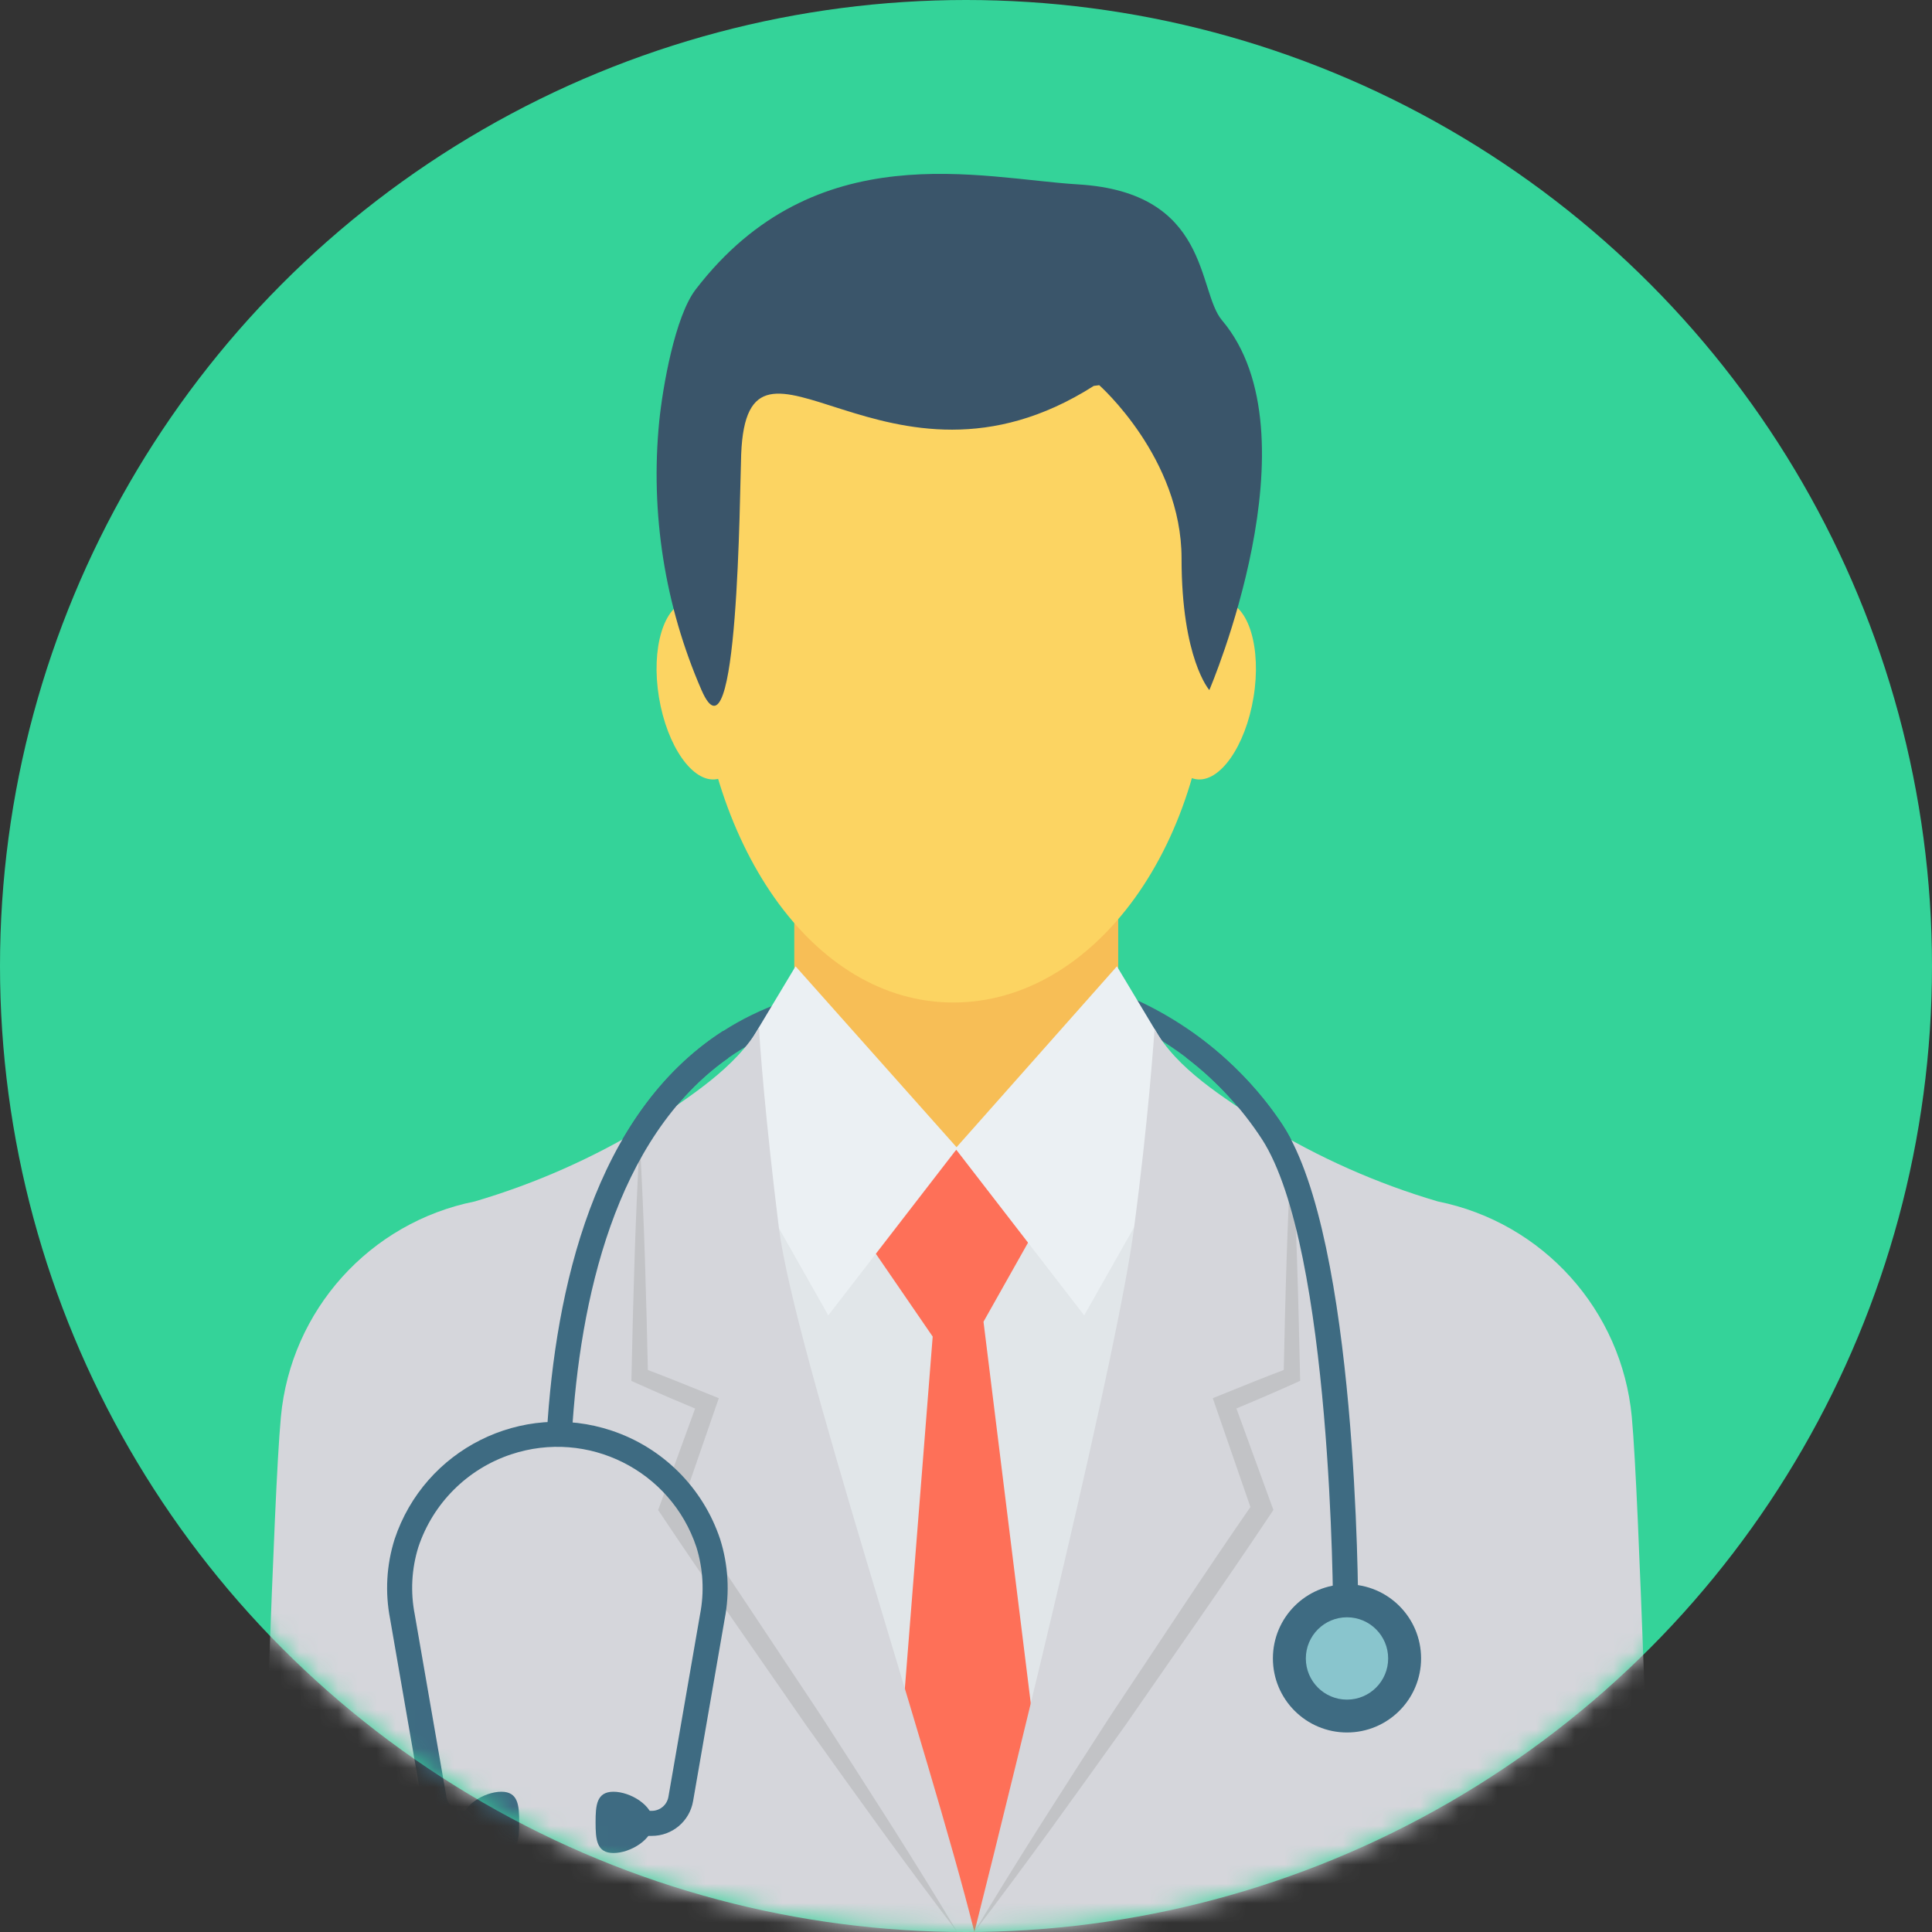 <svg width="100" height="100" viewBox="0 0 100 100" fill="none" xmlns="http://www.w3.org/2000/svg">
<rect x="0" y="0" width="100" height="100" fill="#333333" stroke="none"/>
<circle cx="50" cy="50" r="50" fill="#34D399"/>
<mask id="mask0" style="mask-type:alpha" maskUnits="userSpaceOnUse" x="0" y="0" width="100" height="100">
<circle cx="50" cy="50" r="50" fill="#34D399"/>
</mask>
<g mask="url(#mask0)">
<path d="M66.404 58.254C64.498 55.31 57.007 46.148 40.571 51.846C31.34 55.042 28.805 65.746 28.306 74.157L29.6 74.235C30.077 66.217 32.441 56.039 40.998 53.072C56.107 47.834 63.038 55.446 65.316 58.961C68.957 64.584 69.001 83.217 69.001 83.404H70.299C70.299 82.619 70.253 64.197 66.404 58.254Z" fill="#3E6B82"/>
<path d="M41.112 45.076H57.878V63.169H41.112V45.076Z" fill="#F7BE56"/>
<path d="M42.535 100H56.046C59.787 87.719 63.384 60.929 63.384 60.929L57.77 54.582L49.494 59.508L44.832 58.188L37.753 56.169C37.753 56.169 37.143 59.098 37.753 69.961C38.011 74.555 40.151 93.637 42.535 100Z" fill="#E1E6E9"/>
<path d="M49.494 59.508L44.49 63.665L48.276 69.182L45.838 100H54.819L50.906 68.412L54.049 62.831L49.494 59.508Z" fill="#FE7058"/>
<path d="M35.592 31.124C36.825 30.925 38.159 32.823 38.575 35.366C38.992 37.909 38.323 40.131 37.09 40.331C35.858 40.532 34.525 38.627 34.107 36.089C33.69 33.552 34.36 31.324 35.592 31.124Z" fill="#FCD462"/>
<path d="M63.397 31.124C62.164 30.925 60.832 32.823 60.414 35.366C59.997 37.909 60.668 40.131 61.9 40.331C63.133 40.532 64.466 38.627 64.883 36.089C65.301 33.552 64.63 31.324 63.397 31.124Z" fill="#FCD462"/>
<path d="M49.345 12.23C41.995 12.23 35.491 18.764 36.04 33.36C36.423 43.586 41.997 51.889 49.345 51.889C56.693 51.889 62.651 43.594 62.651 33.36C62.651 23.126 56.694 12.23 49.345 12.23Z" fill="#FCD462"/>
<path d="M63.249 16.576C61.958 15.051 62.651 9.958 55.813 9.545C50.752 9.24 42.207 6.905 36.007 14.984C34.934 16.383 34.302 20.035 34.122 21.802C33.652 26.552 34.406 31.344 36.311 35.721C38.217 40.097 38.286 25.447 38.363 23.517C38.692 15.208 45.896 26.801 56.614 19.974L56.896 19.937C56.896 19.937 61.157 23.702 61.157 28.9C61.157 34.097 62.595 35.718 62.595 35.718C62.595 35.717 68.262 22.494 63.249 16.576Z" fill="#3A556A"/>
<path d="M62.204 57.337L57.812 50.017L49.511 59.379L41.178 50.017L36.787 57.337L42.872 68.082L49.494 59.508L56.118 68.082L62.204 57.337Z" fill="#EBF0F3"/>
<path d="M50.434 100C48.107 90.666 41.13 69.86 40.321 63.6C39.968 60.776 39.724 58.414 39.56 56.675C39.37 54.612 39.289 53.39 39.289 53.173C38.117 55.236 35.678 56.784 33.56 58.197C30.752 59.916 27.73 61.258 24.572 62.187C19.134 63.28 15.056 67.81 14.539 73.333C14.127 77.762 13.701 95.145 13.3 100L50.434 100Z" fill="#D5D6DB"/>
<path d="M85.699 100C85.299 95.145 84.873 77.763 84.461 73.333C83.942 67.81 79.863 63.281 74.424 62.187C71.266 61.258 68.244 59.916 65.437 58.197C63.292 56.784 60.903 55.321 59.762 53.255C59.762 53.255 59.681 54.427 59.49 56.541C59.327 58.278 59.083 60.641 58.703 63.518C57.907 69.766 52.793 90.621 50.435 100L85.699 100Z" fill="#D5D6DB"/>
<path d="M66.863 59.068C67.095 63.116 67.203 67.146 67.29 71.196L67.296 71.47L67.025 71.593C65.88 72.109 64.726 72.601 63.568 73.084L63.84 72.472L65.819 77.904L65.911 78.155L65.758 78.384C63.307 82.06 60.76 85.663 58.252 89.295C55.683 92.888 53.12 96.484 50.431 99.994C52.702 96.199 55.1 92.492 57.495 88.781C59.945 85.111 62.356 81.41 64.873 77.783L64.811 78.262L62.925 72.81L62.774 72.37L63.2 72.198C64.364 71.724 65.528 71.254 66.703 70.813L66.44 71.208C66.525 67.15 66.631 63.123 66.863 59.068Z" fill="#C2C3C6"/>
<path d="M33.113 59.05C32.881 63.098 32.775 67.146 32.687 71.2L32.681 71.474L32.951 71.597C34.096 72.113 35.252 72.605 36.409 73.088L36.136 72.476L34.157 77.909L34.066 78.159L34.219 78.388C36.669 82.064 39.217 85.667 41.726 89.299C44.293 92.892 46.856 96.488 49.547 99.998C47.276 96.203 44.877 92.496 42.483 88.785C40.033 85.115 37.62 81.414 35.104 77.787L35.166 78.266L37.052 72.81L37.205 72.37L36.778 72.198C35.615 71.724 34.451 71.254 33.276 70.813L33.54 71.208C33.451 67.15 33.345 63.1 33.113 59.05Z" fill="#C2C3C6"/>
<path d="M66.404 58.254C65.097 56.283 63.416 54.588 61.457 53.263C61.504 53.756 61.483 54.252 61.395 54.739C62.934 55.912 64.26 57.34 65.317 58.962C68.958 64.584 69.001 83.217 69.001 83.404H70.299C70.299 82.619 70.253 64.197 66.404 58.254Z" fill="#3E6B82"/>
<path d="M37.436 53.356C30.74 57.654 28.744 66.79 28.306 74.158L29.6 74.235C30.009 67.365 31.808 58.903 37.696 54.762C37.547 54.307 37.459 53.834 37.436 53.356Z" fill="#3E6B82"/>
<path d="M33.734 95.026H32.87C32.511 95.026 32.221 94.736 32.221 94.377C32.221 94.019 32.511 93.729 32.87 93.729H33.734C34.16 93.729 34.525 93.423 34.597 93.004L36.233 83.57C36.461 82.407 36.397 81.206 36.045 80.076C34.72 76.102 30.425 73.954 26.451 75.279C24.186 76.034 22.409 77.811 21.654 80.076C21.302 81.207 21.239 82.409 21.469 83.572L23.104 93.002C23.177 93.421 23.54 93.727 23.965 93.728H24.62C24.978 93.728 25.269 94.018 25.269 94.376C25.269 94.735 24.978 95.025 24.62 95.025H23.965C22.909 95.026 22.006 94.266 21.827 93.225L20.192 83.795C19.924 82.421 20.004 81.002 20.425 79.667C21.974 75.014 27.001 72.498 31.654 74.047C34.308 74.93 36.391 77.013 37.274 79.667C37.696 81.001 37.777 82.42 37.51 83.793L35.874 93.225C35.696 94.267 34.792 95.028 33.734 95.026Z" fill="#3E6B82"/>
<path d="M31.751 95.913C32.628 95.913 33.816 95.204 33.816 94.327C33.816 93.451 32.628 92.74 31.751 92.74C30.874 92.74 30.827 93.451 30.827 94.327C30.828 95.204 30.875 95.913 31.751 95.913Z" fill="#3E6B82"/>
<path d="M25.95 95.913C25.073 95.913 23.884 95.204 23.884 94.327C23.884 93.451 25.073 92.74 25.95 92.74C26.826 92.74 26.873 93.451 26.873 94.327C26.873 95.204 26.825 95.913 25.95 95.913Z" fill="#3E6B82"/>
<path d="M69.72 82.003C67.602 82.003 65.885 83.72 65.885 85.838C65.885 87.956 67.602 89.673 69.72 89.673C71.838 89.673 73.555 87.956 73.555 85.838C73.555 83.72 71.838 82.003 69.72 82.003Z" fill="#3E6B82"/>
<path d="M69.72 83.711C68.544 83.711 67.59 84.665 67.59 85.842C67.59 87.018 68.544 87.972 69.72 87.972C70.897 87.972 71.851 87.018 71.851 85.842C71.851 84.665 70.897 83.711 69.72 83.711Z" fill="#89C5CD"/>
</g>
</svg>
